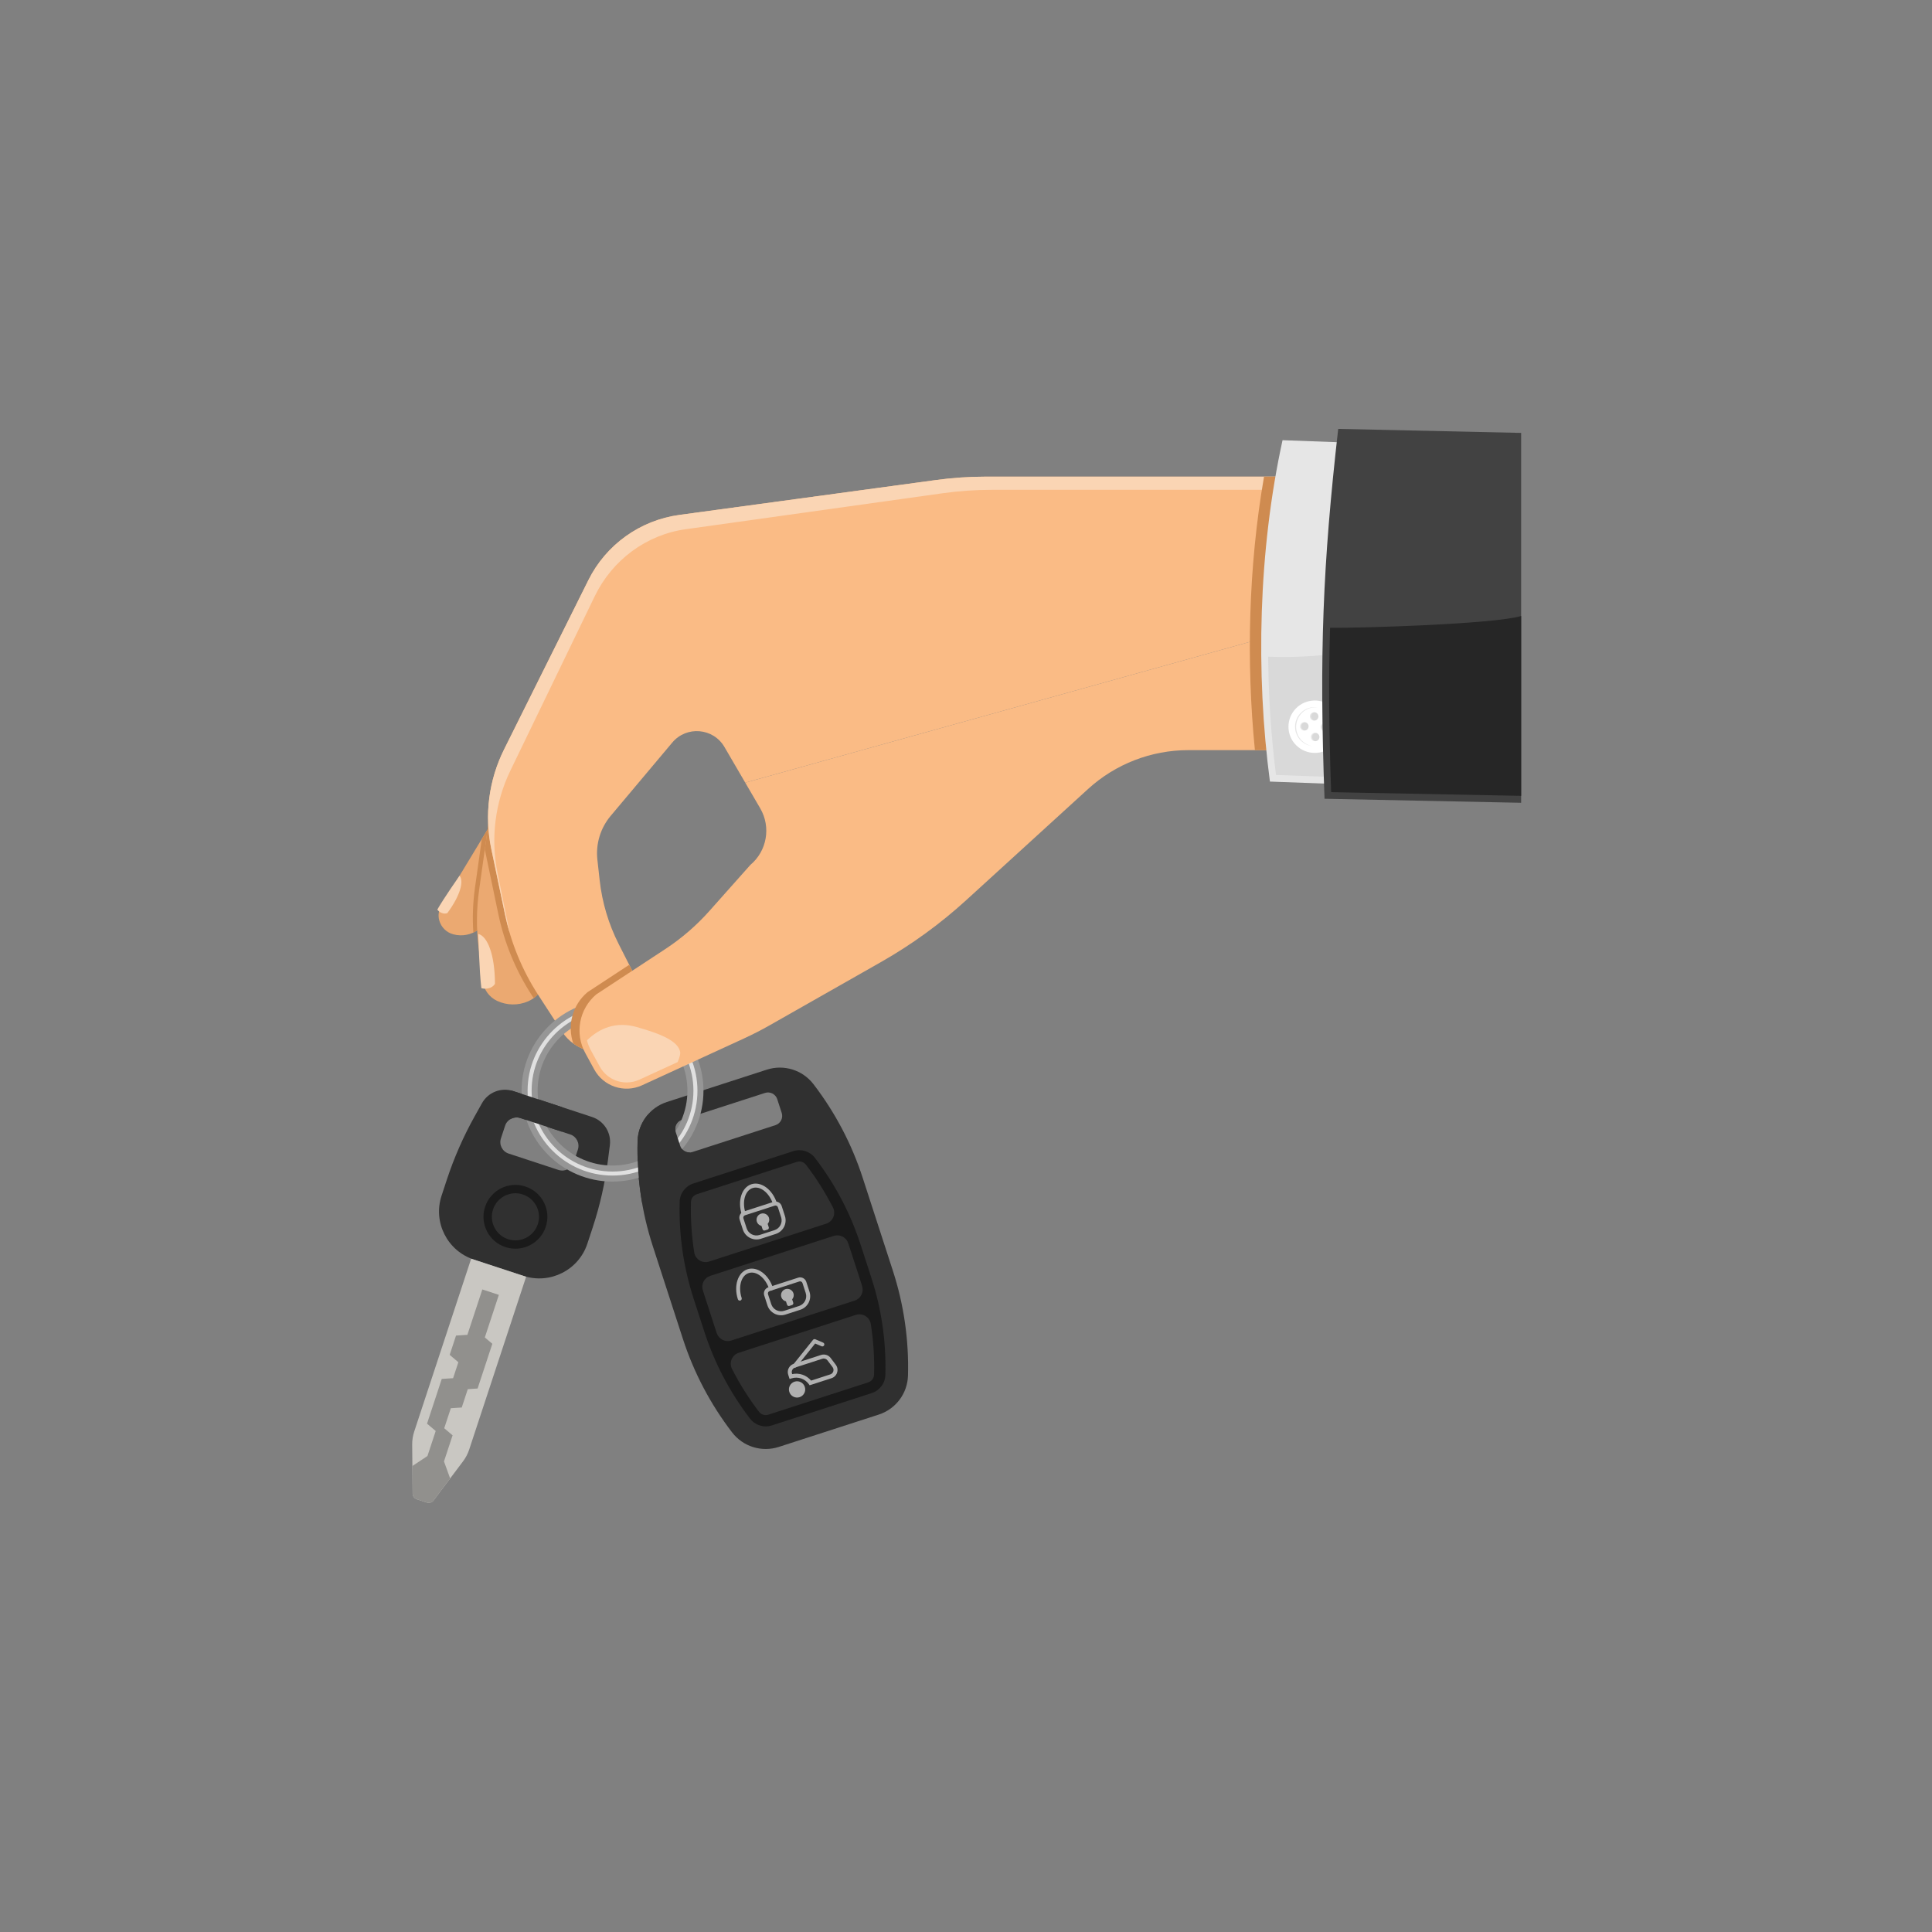 <svg xmlns="http://www.w3.org/2000/svg" xmlns:xlink="http://www.w3.org/1999/xlink" width="500" zoomAndPan="magnify" viewBox="0 0 375 375" height="500" preserveAspectRatio="xMidYMid meet" version="1.0"><rect x="0" y="0" width="375" height="375" fill="#808080" stroke="none"/><defs><clipPath id="4a9a7d016f"><path d="M 80.004 244.148 L 102.145 244.148 L 102.145 291.703 L 80.004 291.703 Z M 80.004 244.148 " clip-rule="nonzero"/></clipPath><clipPath id="d0efa361f9"><path d="M 80.004 250 L 96.918 250 L 96.918 291.703 L 80.004 291.703 Z M 80.004 250 " clip-rule="nonzero"/></clipPath><clipPath id="647035e01a"><path d="M 256 83.23 L 295.254 83.23 L 295.254 156 L 256 156 Z M 256 83.23 " clip-rule="nonzero"/></clipPath><clipPath id="40ef0131d6"><path d="M 257 119 L 295.254 119 L 295.254 155 L 257 155 Z M 257 119 " clip-rule="nonzero"/></clipPath></defs><path fill="#eba971" d="M 95.945 158.836 L 85.648 175.844 C 85.145 176.676 85 177.676 85.25 178.617 C 85.602 179.945 86.637 180.988 87.965 181.344 C 91.512 182.305 95.031 179.73 95.191 176.066 L 95.945 158.836 " fill-opacity="1" fill-rule="nonzero"/><path fill="#cf8b50" d="M 95.191 176.066 L 95.945 158.836 L 93.52 162.84 L 92.188 172.328 C 91.785 175.203 91.684 178.113 91.875 181.008 C 93.73 180.145 95.094 178.312 95.191 176.066 " fill-opacity="1" fill-rule="nonzero"/><path fill="#eba971" d="M 95.52 154.793 L 92.988 172.805 C 92.477 176.465 92.441 180.172 92.891 183.84 L 93.695 190.418 C 93.902 192.094 94.957 193.551 96.488 194.27 C 98.379 195.156 100.562 195.195 102.484 194.367 C 105.133 193.23 106.492 190.281 105.645 187.531 L 95.52 154.793 " fill-opacity="1" fill-rule="nonzero"/><path fill="#fad5b4" d="M 89.199 169.973 C 90.055 171.004 89.406 173.727 86.836 177.223 C 86.125 177.516 85.281 177.098 84.883 176.555 C 86.047 174.477 89.199 169.973 89.199 169.973 " fill-opacity="1" fill-rule="nonzero"/><path fill="#fad5b4" d="M 92.832 181.273 C 94.574 181.699 96.051 185.156 96.074 190.965 C 95.543 191.852 94.301 192.066 93.434 191.801 C 93.031 188.637 92.832 181.273 92.832 181.273 " fill-opacity="1" fill-rule="nonzero"/><path fill="#cf8b50" d="M 95.52 154.793 L 94.102 164.883 L 96.727 177.434 C 97.902 183.035 100.105 188.371 103.223 193.176 L 103.586 193.734 C 105.488 192.344 106.367 189.867 105.645 187.531 L 95.52 154.793 " fill-opacity="1" fill-rule="nonzero"/><path fill="#fabb85" d="M 258.332 92.52 L 191.285 92.52 C 188.086 92.52 184.895 92.738 181.723 93.168 L 131.867 99.945 C 124.242 100.984 117.629 105.723 114.207 112.598 L 97.84 145.465 C 94.863 151.438 93.988 158.238 95.355 164.766 L 98.008 177.434 C 99.18 183.035 101.383 188.371 104.504 193.176 L 109.094 200.238 C 111.551 204.027 116.488 205.328 120.5 203.25 C 124.77 201.035 126.457 195.797 124.285 191.512 L 120.098 183.258 C 118.129 179.379 116.875 175.18 116.395 170.859 L 115.953 166.875 C 115.609 163.805 116.543 160.727 118.531 158.359 L 130.492 144.125 C 133.258 140.836 138.449 141.281 140.613 144.988 L 144.652 151.914 L 258.332 120.195 L 258.332 92.52 " fill-opacity="1" fill-rule="nonzero"/><path fill="#fad5b4" d="M 191.285 92.52 C 188.086 92.52 184.895 92.738 181.723 93.168 L 131.867 99.945 C 124.242 100.984 117.629 105.723 114.207 112.598 L 97.84 145.465 C 94.863 151.438 93.988 158.238 95.355 164.766 L 98.008 177.434 C 98.266 178.664 98.582 179.875 98.938 181.078 L 96.574 169.465 C 95.207 162.738 96.082 155.738 99.059 149.586 L 115.426 115.75 C 118.848 108.668 125.461 103.789 133.086 102.723 L 182.945 95.742 C 186.113 95.297 189.305 95.074 192.504 95.074 L 258.332 95.074 L 258.332 92.52 L 191.285 92.52 " fill-opacity="1" fill-rule="nonzero"/><path fill="#303030" d="M 111.355 225.598 C 110.949 226.824 109.629 227.488 108.402 227.086 L 98.723 223.906 C 97.496 223.504 96.828 222.184 97.23 220.961 L 98.043 218.496 C 98.449 217.273 99.766 216.605 100.992 217.008 L 110.676 220.191 C 111.902 220.594 112.566 221.914 112.164 223.137 Z M 118 225.203 L 118.375 222.285 C 118.688 219.867 117.234 217.566 114.914 216.805 L 99.598 211.773 C 97.277 211.012 94.742 212 93.551 214.133 L 92.117 216.699 C 89.938 220.605 88.137 224.711 86.738 228.953 L 85.707 232.086 C 84.012 237.238 86.816 242.789 91.977 244.484 L 101.598 247.645 C 106.754 249.34 112.316 246.539 114.012 241.383 L 115.043 238.254 C 116.441 234.008 117.434 229.637 118 225.203 " fill-opacity="1" fill-rule="nonzero"/><g clip-path="url(#4a9a7d016f)"><path fill="#c9c7c2" d="M 82.848 291.645 L 80.902 291.008 C 80.422 290.848 80.094 290.402 80.09 289.895 L 80.004 280.387 C 80 279.527 80.133 278.672 80.402 277.855 L 91.453 244.312 L 102.121 247.816 L 91.07 281.359 C 90.801 282.176 90.398 282.945 89.883 283.633 L 84.164 291.234 C 83.859 291.637 83.328 291.801 82.848 291.645 " fill-opacity="1" fill-rule="nonzero"/></g><g clip-path="url(#d0efa361f9)"><path fill="#91908d" d="M 84.164 291.234 L 87.375 286.965 L 86.176 283.66 L 87.848 278.594 L 86.223 277.219 L 87.504 273.336 L 89.625 273.195 L 90.797 269.637 L 92.703 269.508 L 95.562 260.828 L 94.105 259.598 L 96.828 251.332 L 93.621 250.281 L 90.719 259.09 L 88.516 259.234 L 87.285 262.98 L 88.969 264.406 L 87.945 267.504 L 85.746 267.648 L 82.887 276.332 L 84.57 277.754 L 82.969 282.609 L 80.043 284.555 L 80.09 289.895 C 80.094 290.402 80.422 290.848 80.902 291.008 L 82.848 291.645 C 83.328 291.801 83.859 291.637 84.164 291.234 " fill-opacity="1" fill-rule="nonzero"/></g><path fill="#1a1a1a" d="M 105.934 238.117 C 104.863 241.363 101.359 243.129 98.105 242.062 C 94.852 240.992 93.082 237.492 94.152 234.246 C 95.223 231 98.727 229.23 101.98 230.301 C 105.234 231.367 107.004 234.867 105.934 238.117 " fill-opacity="1" fill-rule="nonzero"/><path fill="#303030" d="M 104.391 237.609 C 103.602 240.008 101.012 241.312 98.613 240.523 C 96.211 239.734 94.906 237.148 95.695 234.754 C 96.484 232.355 99.07 231.051 101.473 231.84 C 103.875 232.629 105.18 235.211 104.391 237.609 " fill-opacity="1" fill-rule="nonzero"/><path fill="#303030" d="M 151.73 216.016 C 152.051 217.008 151.508 218.07 150.516 218.391 L 134.402 223.605 C 133.41 223.926 132.344 223.383 132.023 222.395 L 131.156 219.727 C 130.836 218.734 131.379 217.672 132.371 217.352 L 148.488 212.137 C 149.48 211.816 150.543 212.359 150.863 213.348 Z M 157.891 210.434 C 155.773 207.676 152.148 206.551 148.836 207.621 L 129.434 213.898 C 126.125 214.969 123.852 218.004 123.754 221.48 C 123.566 228.367 124.555 235.234 126.68 241.789 L 132.547 259.871 C 134.676 266.426 137.906 272.566 142.105 278.035 C 144.223 280.793 147.848 281.918 151.16 280.848 L 170.562 274.57 C 173.871 273.5 176.145 270.461 176.242 266.988 C 176.43 260.102 175.441 253.234 173.316 246.68 L 167.445 228.598 C 165.32 222.043 162.086 215.902 157.891 210.434 " fill-opacity="1" fill-rule="nonzero"/><path fill="#1a1a1a" d="M 149.805 276.676 C 148.266 277.176 146.574 276.648 145.59 275.367 C 141.688 270.281 138.703 264.613 136.727 258.52 L 134.637 252.082 C 132.66 245.988 131.746 239.648 131.922 233.246 C 131.965 231.633 133.027 230.215 134.566 229.715 L 153.969 223.438 C 155.508 222.941 157.203 223.465 158.184 224.746 C 162.09 229.832 165.07 235.5 167.047 241.594 L 169.137 248.031 C 171.117 254.125 172.027 260.465 171.852 266.871 C 171.809 268.48 170.746 269.898 169.207 270.398 L 149.805 276.676 " fill-opacity="1" fill-rule="nonzero"/><path fill="#303030" d="M 136.727 251.406 L 138.812 257.844 C 138.918 258.16 139.023 258.477 139.133 258.789 C 139.535 259.941 140.773 260.57 141.938 260.195 L 165.902 252.441 C 167.062 252.066 167.695 250.828 167.344 249.66 C 167.25 249.344 167.152 249.023 167.051 248.707 L 164.961 242.27 C 164.848 241.926 164.734 241.586 164.613 241.246 C 164.215 240.113 162.969 239.516 161.824 239.887 L 137.863 247.641 C 136.719 248.012 136.062 249.223 136.406 250.375 C 136.508 250.719 136.613 251.062 136.727 251.406 " fill-opacity="1" fill-rule="nonzero"/><path fill="#303030" d="M 161.68 234.379 C 160.191 231.461 158.441 228.684 156.43 226.066 C 156.016 225.527 155.297 225.312 154.648 225.523 L 135.242 231.801 C 134.594 232.012 134.137 232.605 134.117 233.289 C 134.023 236.586 134.242 239.859 134.75 243.09 C 134.961 244.445 136.344 245.285 137.648 244.863 L 160.367 237.512 C 161.676 237.09 162.301 235.598 161.68 234.379 " fill-opacity="1" fill-rule="nonzero"/><path fill="#303030" d="M 142.082 265.703 C 143.57 268.633 145.324 271.422 147.34 274.047 C 147.758 274.586 148.477 274.801 149.129 274.59 L 168.531 268.312 C 169.18 268.102 169.637 267.508 169.656 266.824 C 169.75 263.52 169.531 260.23 169.02 256.988 C 168.805 255.637 167.426 254.797 166.121 255.219 L 143.391 262.57 C 142.086 262.992 141.457 264.484 142.082 265.703 " fill-opacity="1" fill-rule="nonzero"/><path fill="#b0b0b0" d="M 144.609 235.883 C 144.355 235.965 144.215 236.238 144.297 236.492 L 144.926 238.422 C 145.266 239.473 146.395 240.047 147.441 239.707 L 150.328 238.773 C 151.379 238.434 151.957 237.305 151.617 236.258 L 150.988 234.328 C 150.906 234.074 150.633 233.934 150.379 234.016 Z M 150.57 239.508 L 147.684 240.445 C 146.227 240.914 144.66 240.113 144.188 238.66 L 143.562 236.73 C 143.348 236.07 143.711 235.363 144.371 235.148 L 150.141 233.281 C 150.801 233.066 151.512 233.43 151.727 234.09 L 152.352 236.02 C 152.824 237.473 152.023 239.039 150.57 239.508 " fill-opacity="1" fill-rule="nonzero"/><path fill="#b0b0b0" d="M 150.781 233.48 L 150.043 233.719 C 149.332 231.52 147.555 230.121 146.082 230.598 C 144.609 231.074 143.992 233.25 144.703 235.445 L 143.969 235.684 C 143.121 233.082 143.965 230.469 145.844 229.859 C 147.723 229.254 149.938 230.875 150.781 233.48 " fill-opacity="1" fill-rule="nonzero"/><path fill="#b0b0b0" d="M 149.383 250.598 C 149.129 250.68 148.988 250.953 149.07 251.207 L 149.699 253.137 C 150.039 254.184 151.168 254.762 152.219 254.422 L 155.105 253.488 C 156.152 253.148 156.73 252.02 156.391 250.973 L 155.762 249.039 C 155.68 248.789 155.406 248.648 155.152 248.73 Z M 155.344 254.223 L 152.457 255.156 C 151 255.629 149.434 254.828 148.961 253.375 L 148.336 251.445 C 148.121 250.785 148.484 250.074 149.145 249.859 L 154.914 247.996 C 155.578 247.781 156.285 248.145 156.5 248.801 L 157.125 250.734 C 157.598 252.188 156.797 253.75 155.344 254.223 " fill-opacity="1" fill-rule="nonzero"/><path fill="#b0b0b0" d="M 154.004 251.016 C 153.793 250.371 153.098 250.016 152.449 250.223 C 151.801 250.434 151.445 251.129 151.656 251.777 C 151.797 252.203 152.145 252.5 152.555 252.594 L 152.766 253.242 C 152.824 253.434 153.031 253.539 153.223 253.477 L 153.734 253.309 C 153.926 253.25 154.031 253.043 153.969 252.855 L 153.758 252.203 C 154.031 251.887 154.145 251.445 154.004 251.016 " fill-opacity="1" fill-rule="nonzero"/><path fill="#b0b0b0" d="M 149.785 250.465 C 149.582 250.531 149.363 250.422 149.297 250.219 C 148.586 248.02 146.805 246.621 145.332 247.098 C 143.859 247.574 143.242 249.75 143.957 251.945 C 144.023 252.148 143.91 252.367 143.707 252.434 C 143.504 252.5 143.285 252.387 143.219 252.184 C 142.375 249.582 143.215 246.969 145.094 246.359 C 146.973 245.754 149.191 247.375 150.035 249.98 C 150.102 250.184 149.988 250.402 149.785 250.465 " fill-opacity="1" fill-rule="nonzero"/><path fill="#b0b0b0" d="M 157.438 267.973 L 161.156 266.77 C 161.441 266.68 161.652 266.465 161.742 266.184 C 161.832 265.898 161.781 265.602 161.605 265.363 L 160.617 264.051 C 160.383 263.742 159.98 263.613 159.609 263.734 L 154.309 265.449 C 153.832 265.605 153.57 266.117 153.723 266.594 L 153.762 266.711 C 155.121 266.418 156.531 266.902 157.438 267.973 Z M 161.395 267.508 L 157.152 268.879 L 156.988 268.652 C 156.215 267.59 154.863 267.145 153.625 267.547 L 153.258 267.664 L 152.988 266.828 C 152.699 265.949 153.188 265 154.07 264.715 L 159.371 262.996 C 160.055 262.777 160.805 263.012 161.234 263.586 L 162.223 264.898 C 162.555 265.34 162.648 265.891 162.48 266.414 C 162.316 266.941 161.918 267.336 161.395 267.508 " fill-opacity="1" fill-rule="nonzero"/><path fill="#b0b0b0" d="M 156.215 269.199 C 156.484 270.027 156.031 270.918 155.199 271.188 C 154.367 271.457 153.473 271.004 153.207 270.172 C 152.938 269.344 153.391 268.453 154.223 268.18 C 155.055 267.914 155.945 268.367 156.215 269.199 " fill-opacity="1" fill-rule="nonzero"/><path fill="#b0b0b0" d="M 154.43 265.41 C 154.309 265.449 154.172 265.43 154.066 265.344 C 153.902 265.211 153.875 264.969 154.008 264.801 L 157.805 260.066 C 157.914 259.93 158.098 259.883 158.258 259.953 L 159.77 260.602 C 159.965 260.684 160.055 260.91 159.973 261.105 C 159.887 261.305 159.66 261.395 159.465 261.309 L 158.223 260.777 L 154.613 265.285 C 154.562 265.344 154.5 265.387 154.43 265.41 " fill-opacity="1" fill-rule="nonzero"/><path fill="#b0b0b0" d="M 149.254 236.371 C 149.043 235.723 148.348 235.367 147.699 235.578 C 147.051 235.789 146.695 236.484 146.902 237.133 C 147.043 237.559 147.395 237.852 147.801 237.945 L 148.012 238.594 C 148.074 238.785 148.277 238.891 148.469 238.828 L 148.984 238.664 C 149.176 238.602 149.277 238.395 149.215 238.207 L 149.004 237.559 C 149.281 237.242 149.391 236.797 149.254 236.371 " fill-opacity="1" fill-rule="nonzero"/><path fill="#969696" d="M 118.891 197.199 C 110.875 197.199 104.352 203.711 104.352 211.715 C 104.352 219.719 110.875 226.23 118.891 226.23 C 126.906 226.23 133.426 219.719 133.426 211.715 C 133.426 203.711 126.906 197.199 118.891 197.199 Z M 118.891 229.344 C 109.156 229.344 101.238 221.434 101.238 211.715 C 101.238 201.996 109.156 194.09 118.891 194.09 C 128.625 194.09 136.543 201.996 136.543 211.715 C 136.543 221.434 128.625 229.344 118.891 229.344 " fill-opacity="1" fill-rule="nonzero"/><path fill="#e0e0e0" d="M 118.891 196.035 C 110.23 196.035 103.188 203.07 103.188 211.715 C 103.188 220.363 110.23 227.398 118.891 227.398 C 127.551 227.398 134.594 220.363 134.594 211.715 C 134.594 203.07 127.551 196.035 118.891 196.035 Z M 118.891 228.176 C 109.801 228.176 102.406 220.793 102.406 211.715 C 102.406 202.641 109.801 195.254 118.891 195.254 C 127.98 195.254 135.375 202.641 135.375 211.715 C 135.375 220.793 127.98 228.176 118.891 228.176 " fill-opacity="1" fill-rule="nonzero"/><path fill="#303030" d="M 99.07 211.652 L 99.07 217.23 C 99.633 216.895 100.324 216.789 100.992 217.008 L 109.066 219.66 L 109.066 214.883 L 99.598 211.773 C 99.422 211.715 99.246 211.688 99.07 211.652 " fill-opacity="1" fill-rule="nonzero"/><path fill="#303030" d="M 133.914 223.688 C 133.082 223.73 132.293 223.223 132.023 222.395 L 131.156 219.727 C 131.051 219.398 131.047 219.066 131.113 218.754 L 125.75 216.375 C 124.551 217.773 123.805 219.551 123.754 221.48 C 123.645 225.492 123.945 229.504 124.629 233.445 L 130.934 228.527 L 133.914 223.688 " fill-opacity="1" fill-rule="nonzero"/><path fill="#cf8b50" d="M 122.129 187.266 L 114.039 192.578 C 111.113 195.043 110.066 199.016 111.27 202.539 C 113.891 204.457 117.461 204.824 120.5 203.25 C 124.77 201.035 126.457 195.797 124.285 191.512 L 122.129 187.266 " fill-opacity="1" fill-rule="nonzero"/><path fill="#fabb85" d="M 144.652 151.914 L 147.562 156.902 C 149.684 160.543 148.871 165.18 145.641 167.883 L 137.684 176.828 C 135.168 179.652 132.293 182.137 129.129 184.215 L 115.746 193.004 C 112.41 195.812 111.516 200.578 113.605 204.402 L 115.344 207.586 C 117.145 210.883 121.199 212.227 124.617 210.656 L 144.43 201.555 C 146.121 200.773 147.781 199.926 149.402 199.004 L 171.004 186.73 C 176.945 183.355 182.492 179.328 187.539 174.723 L 211.191 153.145 C 216.508 148.293 223.449 145.602 230.652 145.602 L 259.188 145.602 L 258.332 120.195 L 144.652 151.914 " fill-opacity="1" fill-rule="nonzero"/><path fill="#fad5b4" d="M 131.535 206.148 C 131.914 205.262 132.082 204.559 132.027 204.234 C 131.672 202.125 128.488 200.73 123.582 199.344 C 119.551 198.211 116.363 199.57 113.93 201.926 C 114.09 202.578 114.336 203.215 114.668 203.824 L 116.406 207.008 C 117.449 208.918 119.449 210.102 121.629 210.102 C 122.488 210.102 123.324 209.918 124.109 209.559 L 131.535 206.148 " fill-opacity="1" fill-rule="nonzero"/><path fill="#cf8b50" d="M 258.332 120.195 L 258.332 92.52 L 245.348 92.52 C 242.32 109.957 241.879 128.48 243.578 145.602 L 259.188 145.602 L 258.332 120.195 " fill-opacity="1" fill-rule="nonzero"/><path fill="#e6e6e6" d="M 272.719 86.32 L 270.266 152.582 L 246.492 151.703 C 243.715 130.668 244.242 106.914 248.941 85.441 L 272.719 86.32 " fill-opacity="1" fill-rule="nonzero"/><path fill="#d9d9d9" d="M 258.762 126.887 C 255.742 127.359 250.715 127.66 246.148 127.457 C 246.219 135.207 246.719 142.895 247.668 150.418 L 268.984 151.203 L 269.918 126.02 C 265.898 126.375 263.066 126.215 258.762 126.887 " fill-opacity="1" fill-rule="nonzero"/><path fill="#e6e6e6" d="M 258.004 141.711 C 257.684 142.031 257.164 142.035 256.84 141.719 C 256.516 141.398 256.512 140.879 256.832 140.559 C 257.152 140.234 257.672 140.23 257.992 140.547 C 258.32 140.867 258.32 141.387 258.004 141.711 Z M 254.73 138.488 C 255.051 138.168 255.57 138.164 255.895 138.48 C 256.219 138.797 256.223 139.32 255.902 139.641 C 255.582 139.965 255.062 139.969 254.738 139.652 C 254.418 139.332 254.414 138.812 254.73 138.488 Z M 256.098 143.637 C 255.777 143.961 255.258 143.965 254.938 143.648 C 254.613 143.328 254.609 142.809 254.926 142.484 C 255.246 142.164 255.766 142.16 256.09 142.477 C 256.414 142.797 256.418 143.316 256.098 143.637 Z M 252.828 140.418 C 253.145 140.094 253.668 140.09 253.988 140.41 C 254.312 140.73 254.316 141.25 253.996 141.57 C 253.68 141.895 253.16 141.898 252.836 141.578 C 252.512 141.262 252.508 140.742 252.828 140.418 Z M 251.793 137.5 C 249.82 139.496 249.844 142.711 251.844 144.68 C 253.844 146.648 257.062 146.625 259.035 144.629 C 261.008 142.633 260.984 139.418 258.984 137.449 C 256.984 135.48 253.766 135.5 251.793 137.5 " fill-opacity="1" fill-rule="nonzero"/><path fill="#ffffff" d="M 257.766 141.699 C 257.445 142.023 256.926 142.027 256.602 141.707 C 256.277 141.391 256.273 140.871 256.594 140.547 C 256.91 140.227 257.434 140.219 257.758 140.539 C 258.078 140.855 258.082 141.379 257.766 141.699 Z M 254.492 138.48 C 254.812 138.156 255.332 138.152 255.656 138.473 C 255.98 138.789 255.984 139.309 255.664 139.633 C 255.344 139.953 254.824 139.957 254.504 139.641 C 254.18 139.324 254.176 138.801 254.492 138.48 Z M 255.859 143.629 C 255.543 143.953 255.02 143.957 254.695 143.637 C 254.375 143.32 254.371 142.801 254.688 142.477 C 255.008 142.152 255.527 142.148 255.852 142.469 C 256.176 142.785 256.18 143.305 255.859 143.629 Z M 252.59 140.41 C 252.906 140.086 253.43 140.082 253.75 140.402 C 254.074 140.719 254.078 141.238 253.762 141.562 C 253.441 141.887 252.922 141.887 252.598 141.57 C 252.273 141.25 252.27 140.73 252.59 140.41 Z M 251.555 137.488 C 249.582 139.484 249.605 142.703 251.605 144.672 C 253.605 146.641 256.824 146.617 258.797 144.621 C 260.77 142.621 260.746 139.406 258.746 137.438 C 256.746 135.469 253.527 135.492 251.555 137.488 " fill-opacity="1" fill-rule="nonzero"/><path fill="#e6e6e6" d="M 252.711 143.781 C 251.215 142.309 251.195 139.898 252.676 138.402 C 253.547 137.52 254.738 137.168 255.879 137.316 C 254.676 137.09 253.387 137.449 252.465 138.383 C 250.988 139.879 251.004 142.289 252.504 143.762 C 253.117 144.367 253.887 144.707 254.684 144.812 C 253.965 144.676 253.273 144.336 252.711 143.781 " fill-opacity="1" fill-rule="nonzero"/><g clip-path="url(#647035e01a)"><path fill="#424242" d="M 295.254 84.027 L 259.746 83.246 C 256.746 109.672 256.062 126.926 257.09 155.039 L 295.254 155.82 L 295.254 84.027 " fill-opacity="1" fill-rule="nonzero"/></g><g clip-path="url(#40ef0131d6)"><path fill="#262626" d="M 295.254 119.559 C 290.184 121.141 263.895 121.934 258.164 121.855 C 257.879 131.422 257.934 141.141 258.375 153.758 L 295.254 154.473 L 295.254 119.559 " fill-opacity="1" fill-rule="nonzero"/></g></svg>
